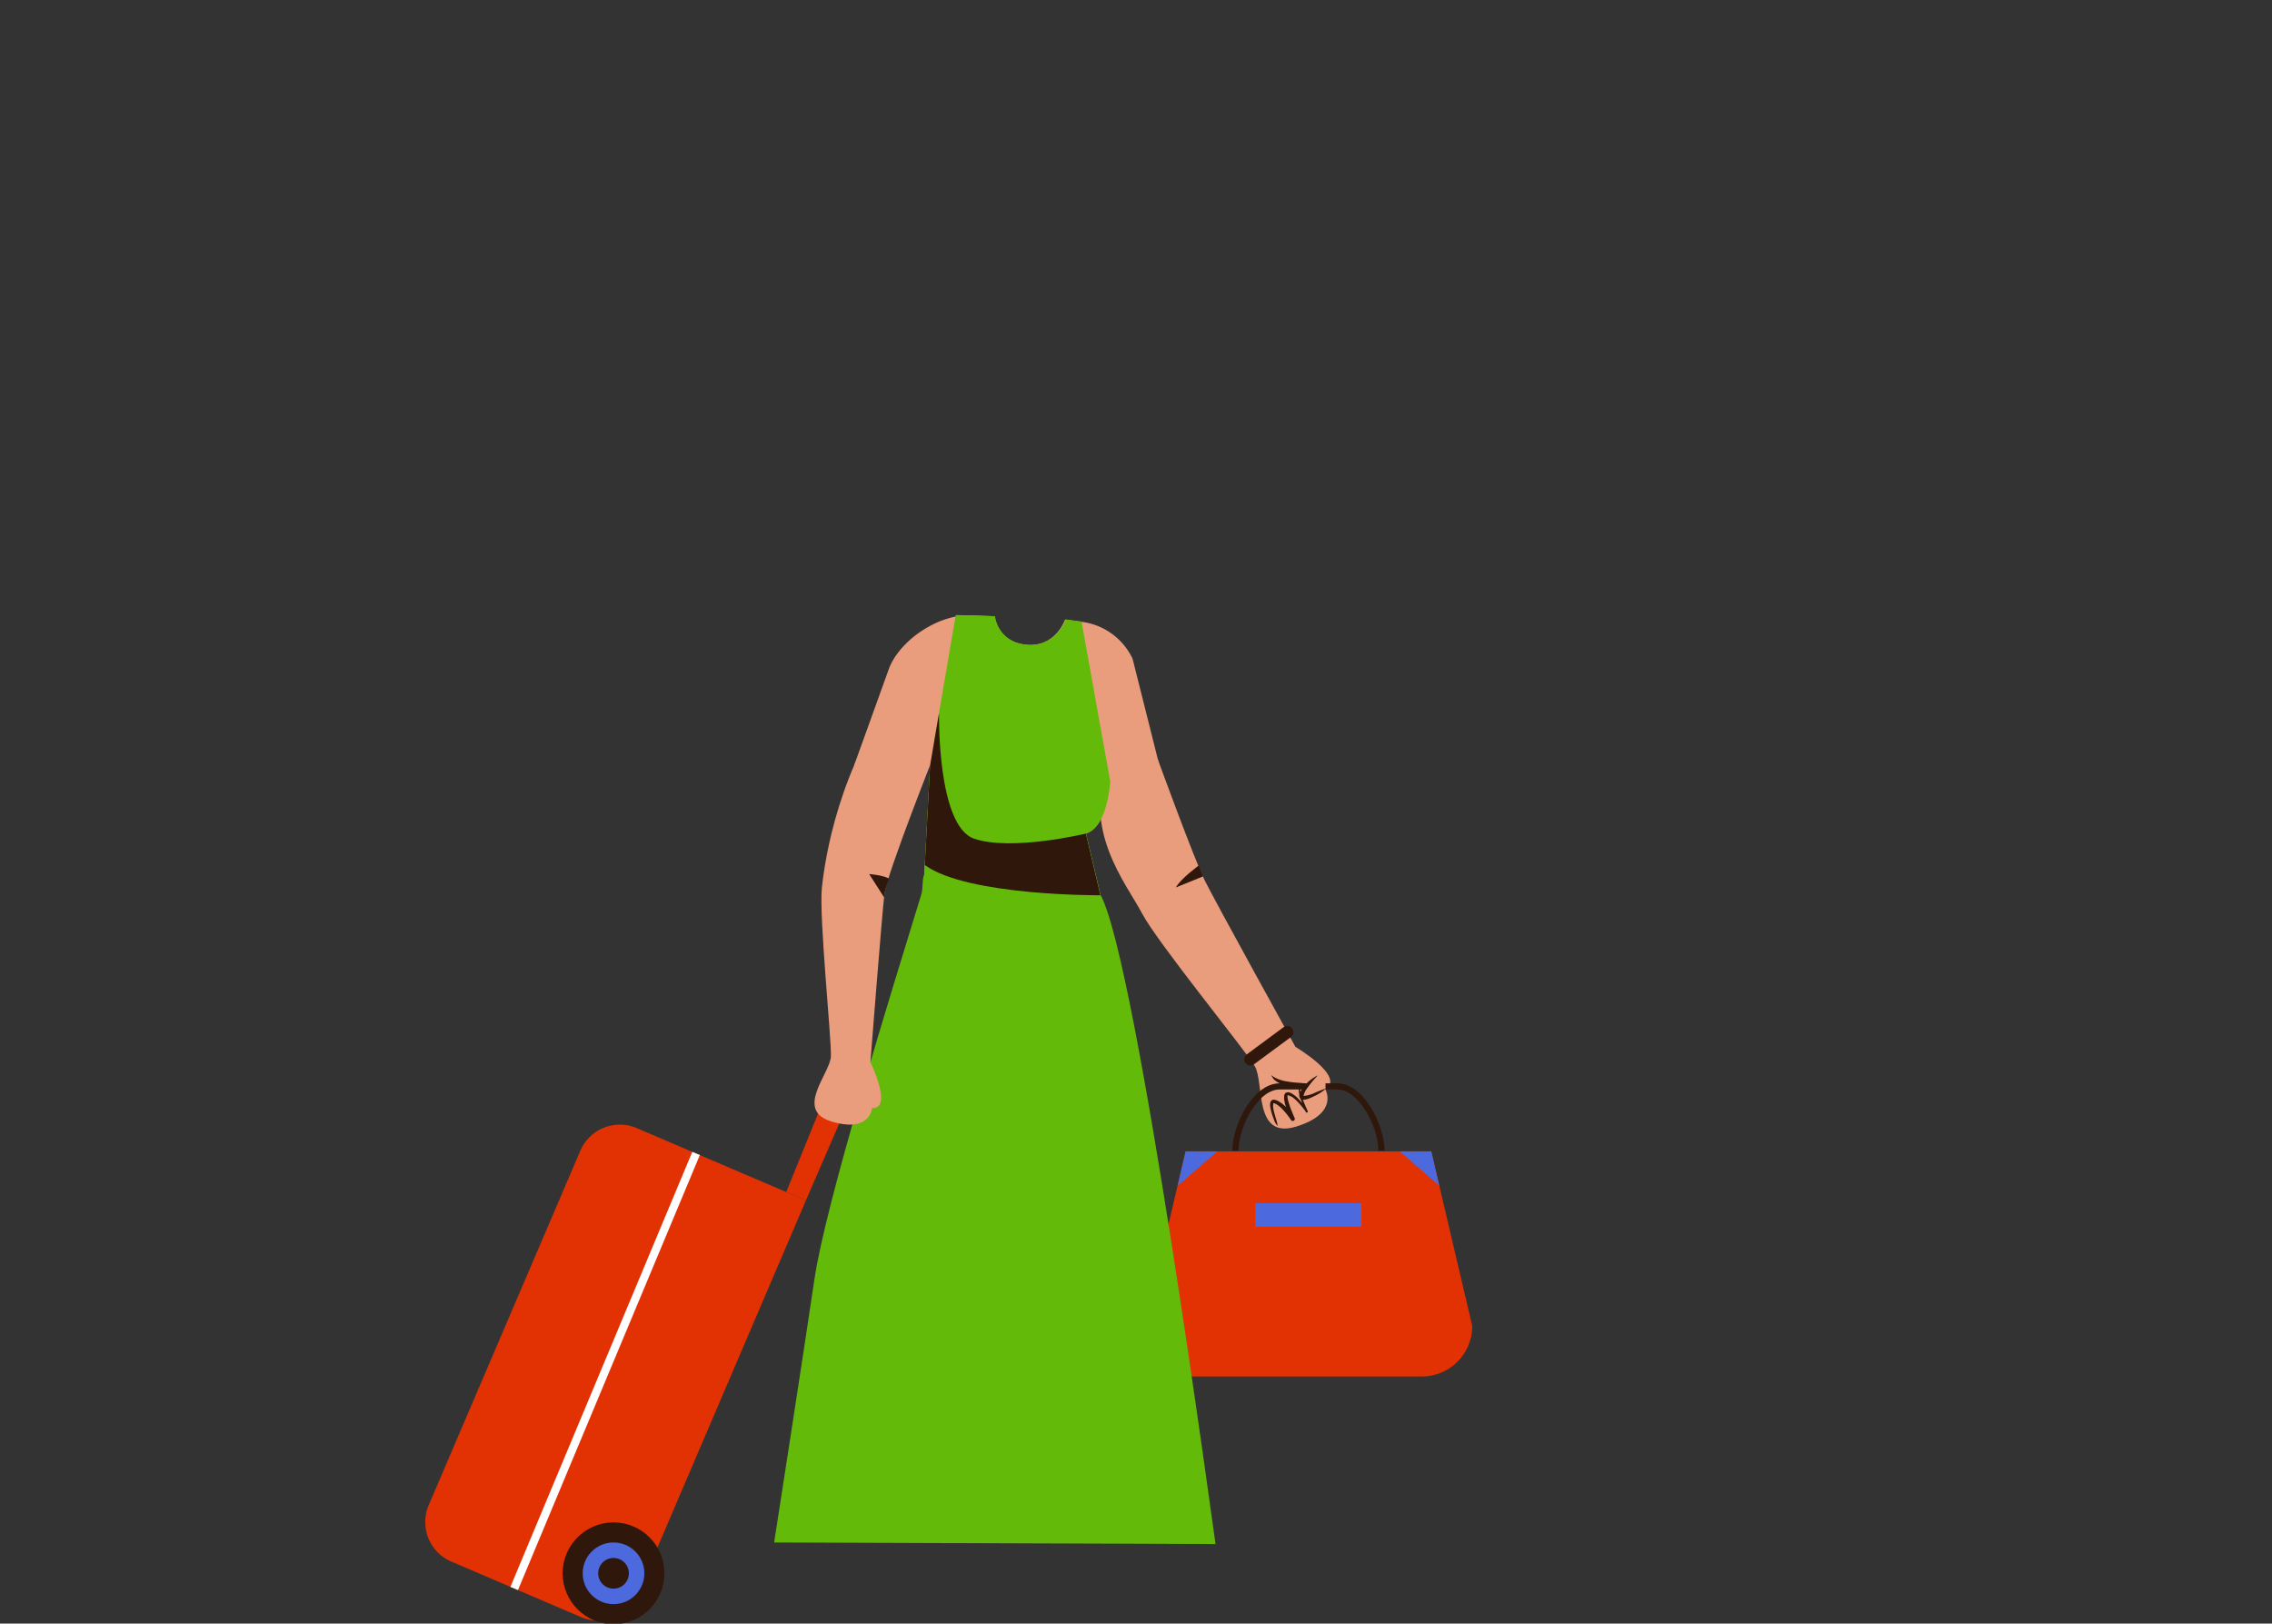 <svg xmlns="http://www.w3.org/2000/svg" viewBox="0 0 1109 792.52"><rect x="0" y="0" width="1109" height="792.52" fill="#333333" stroke="none"/><title>torso 26</title><g id="torso-5" data-name="torso"><path d="M693.917,671.902h-110.5a24.689,24.689,0,0,1-24.7-24.7l20-85.2h119.9l20,85.2A24.625,24.625,0,0,1,693.917,671.902Z" fill="#e23203"/><path d="M565.117,370.602s17.8,48.8,22.9,59.1,44.3,81.3,44.3,81.3,24.7,14.6,14.6,20.7c0,0,6.9,11.7-14.2,18.2s-15.4-21.5-20.3-29.6-47.6-60.4-55-74.5c-7.4-14.2-30.5-41.7-15.5-75.1h23.2Z" fill="#ea9d7d"/><path d="M585.117,422.502s-8.5,6.1-11.2,10.7l13.3-5.4Z" fill="#2f170b"/><path d="M637.017,530.602a2.959,2.959,0,0,1-1-.2,2.92,2.92,0,0,0-.9-.2.462.462,0,0,0-.5.3,1.949,1.949,0,0,0-.1.8,16.342,16.342,0,0,0,.8,3.7c.4,1.2.9,2.4,1.4,3.7.5,1.2,1,2.4,1.6,3.6a.663.663,0,0,1-.2.7.481.481,0,0,1-.6-.2,51.733,51.733,0,0,0-4.2-5.1,22.53,22.53,0,0,0-2.4-2.1l-.7-.4-.7-.3c-.4-.2-1-.4-1-.3h0a4.332,4.332,0,0,0-.1.5,10.398,10.398,0,0,0,.2,1.5c.2,1,.6,2.1.9,3.1.7,2.1,1.6,4.1,2.4,6.1a1.027,1.027,0,0,1-.5,1.3,1.097,1.097,0,0,1-1.2-.3,37.344,37.344,0,0,0-3.9-5,15.067,15.067,0,0,0-2.3-2.1,8.34,8.34,0,0,0-1.2-.8l-.6-.3-.3-.1h-.3a.438.438,0,0,0-.1.3,6.15,6.15,0,0,0-.1,1.4,16.961,16.961,0,0,0,.6,3.1c.3,1,.6,2.1.9,3.1a16.54,16.54,0,0,1,.7,3.2,7.673,7.673,0,0,1-1.7-2.9c-.4-1-.8-2.1-1.1-3.1a31.847,31.847,0,0,1-.8-3.3,6.046,6.046,0,0,1,0-1.9,2.7,2.7,0,0,1,.5-1.1,1.643,1.643,0,0,1,1.4-.5c.2,0,.4.1.6.1s.3.1.5.2a3.553,3.553,0,0,1,.9.4c.6.3,1,.6,1.5.9a19.397,19.397,0,0,1,2.6,2.3,30.03,30.03,0,0,1,4.1,5.3l-1.7.9a43.849,43.849,0,0,1-2.6-6.3,18.874,18.874,0,0,1-.9-3.4,5.918,5.918,0,0,1-.1-1.9,2.344,2.344,0,0,1,.2-1.1c.1-.2.2-.5.4-.6a2.01,2.01,0,0,1,.8-.4,2.65,2.65,0,0,1,1.3.1,3.552,3.552,0,0,1,.9.4l.8.5.7.5a14.211,14.211,0,0,1,2.5,2.4,42.863,42.863,0,0,1,4,5.5l-.9.5a59.834,59.834,0,0,1-2.9-7.4,13.443,13.443,0,0,1-.7-4,2.279,2.279,0,0,1,.3-1.1,1.078,1.078,0,0,1,1.1-.6,2.934,2.934,0,0,1,1,.3C636.617,530.102,636.817,530.302,637.017,530.602Z" fill="#2f170b"/><path d="M647.317,531.302a24.277,24.277,0,0,1-5.7,3.7,30.901,30.901,0,0,1-3.2,1.4,11.63,11.63,0,0,1-1.8.4h-.5a1.268,1.268,0,0,1-.6-.1,2.507,2.507,0,0,1-.7-.4,2.178,2.178,0,0,1-.5-.8,1.911,1.911,0,0,1,0-1.3l.3-.9.4-.9a3.509,3.509,0,0,1,.5-.8,19.865,19.865,0,0,1,2.2-2.7,21.532,21.532,0,0,1,5.5-4c-1.5,1.7-3,3.3-4.3,5.1-.6.9-1.3,1.7-1.8,2.6-.1.2-.2.5-.3.7l-.3.7c-.1.2-.1.5-.2.7s0,.3,0,.3l-.1-.1h.5a7.844,7.844,0,0,0,1.4-.2,22.156,22.156,0,0,0,3.1-1A48.427,48.427,0,0,1,647.317,531.302Z" fill="#2f170b"/><path d="M620.517,524.802a13.734,13.734,0,0,0,2,1.3,18.944,18.944,0,0,0,2.1.9,21.623,21.623,0,0,0,4.4,1,34.076,34.076,0,0,0,4.6.5,3492062.198,3492062.198,0,0,0,4.8.4c-.8.3-1.5.5-2.3.8a20.022,20.022,0,0,1-2.4.4,21.019,21.019,0,0,1-5-.1,13.611,13.611,0,0,1-4.8-1.6,6.726,6.726,0,0,1-1.1-.7c-.3-.3-.7-.5-1-.8A14.797,14.797,0,0,1,620.517,524.802Z" fill="#2f170b"/><path d="M610.317,517.102l18-13.3" fill="none" stroke="#2f170b" stroke-linecap="round" stroke-linejoin="round" stroke-width="6"/><path d="M519.873,302.42l7.944,1.082a31.98,31.98,0,0,1,25,18l14.4,57.3-25.4,2.7s-.9,22-11.8,25.4l7.7,32.5s-73.7,8.6-87.6,7.1l3.886-72.97-37.07-.002L434.038,326.054c5.6-14,24.279-26.152,39.279-25.652l12.252.394s1.148,12.606,15.248,13.906C515.217,316.202,519.873,302.42,519.873,302.42Z" fill="#ea9d7d"/><path d="M537.217,436.902l-7.1-30.1c10.8-3.4,11.8-25.4,11.8-25.4l-14-78-7.642-1.041s-4.958,13.741-19.258,12.341c-14.1-1.4-15.391-13.904-15.391-13.904l-19.109-.596-12.514,73.33L451.175,426.651c-1.1,2.4-.657,7.051-1.357,9.551-14.2,46.2-46.849,151.218-52.249,188.018-5.4,36.7-19.7,128.7-19.7,128.7l215.449.782C593.217,753.702,555.117,469.502,537.217,436.902Z" fill="#63ba08"/><path d="M647.017,530.302h5.7c11.9,0,21.6,19.5,21.6,31.4" fill="none" stroke="#2f170b" stroke-miterlimit="10" stroke-width="3"/><path d="M603.017,561.702c0-11.9,9.7-31.4,21.6-31.4h12.8" fill="none" stroke="#2f170b" stroke-miterlimit="10" stroke-width="3"/><path d="M664.517,587.302h-51.8v11.5h51.8Z" fill="#4c69de"/><path d="M683.217,562.002l19.3,16.8-3.9-16.8Z" fill="#4c69de"/><path d="M594.217,562.002l-19.4,16.8,3.9-16.8Z" fill="#4c69de"/><path d="M262.795,554.911H352.579a0,0,0,0,1,0,0V764.049a21,21,0,0,1-21,21H262.795a21,21,0,0,1-21-21V575.911a21,21,0,0,1,21-21Z" transform="translate(287.463 -62.89) rotate(23.161)" fill="#e23203"/><polygon points="393.373 585.971 422.033 519.822 410.513 515.932 383.774 581.865 393.373 585.971" fill="#e23203"/><path d="M457.59,364.338s-24.705,62.011-25.908,72.137-6.824,81.983-6.824,81.983,11.222,22.897.736,22.461c0,0-.625,12.085-19.43,6.608s-.941-23.459-.593-31.848-5.835-68.048-4.409-82.191,8.307-59.446,37.587-97.606Z" fill="#ea9d7d"/><path d="M431.518,437.973c.061-.588.116-1.097.164-1.498a34.219,34.219,0,0,1,2.356-7.531c-1.323-.769-4.082-1.78-9.781-2.292Z" fill="#2f170b"/><circle cx="299.473" cy="767.968" r="24.84" fill="#2f170b"/><circle cx="299.473" cy="767.968" r="15.049" fill="#4c69de"/><circle cx="299.473" cy="767.968" r="7.489" fill="#2f170b"/><line x1="250.985" y1="775.372" x2="339.758" y2="563.035" fill="none" stroke="#fff" stroke-miterlimit="10" stroke-width="4"/><path d="M454.003,373.532l4.34-25.43s-1.026,55.1,17.174,61.3c18.3,6.2,54.5-2.5,54.5-2.5l7.1,30.1s-64.809.454-85.709-14.746Z" fill="#2f170b"/></g></svg>